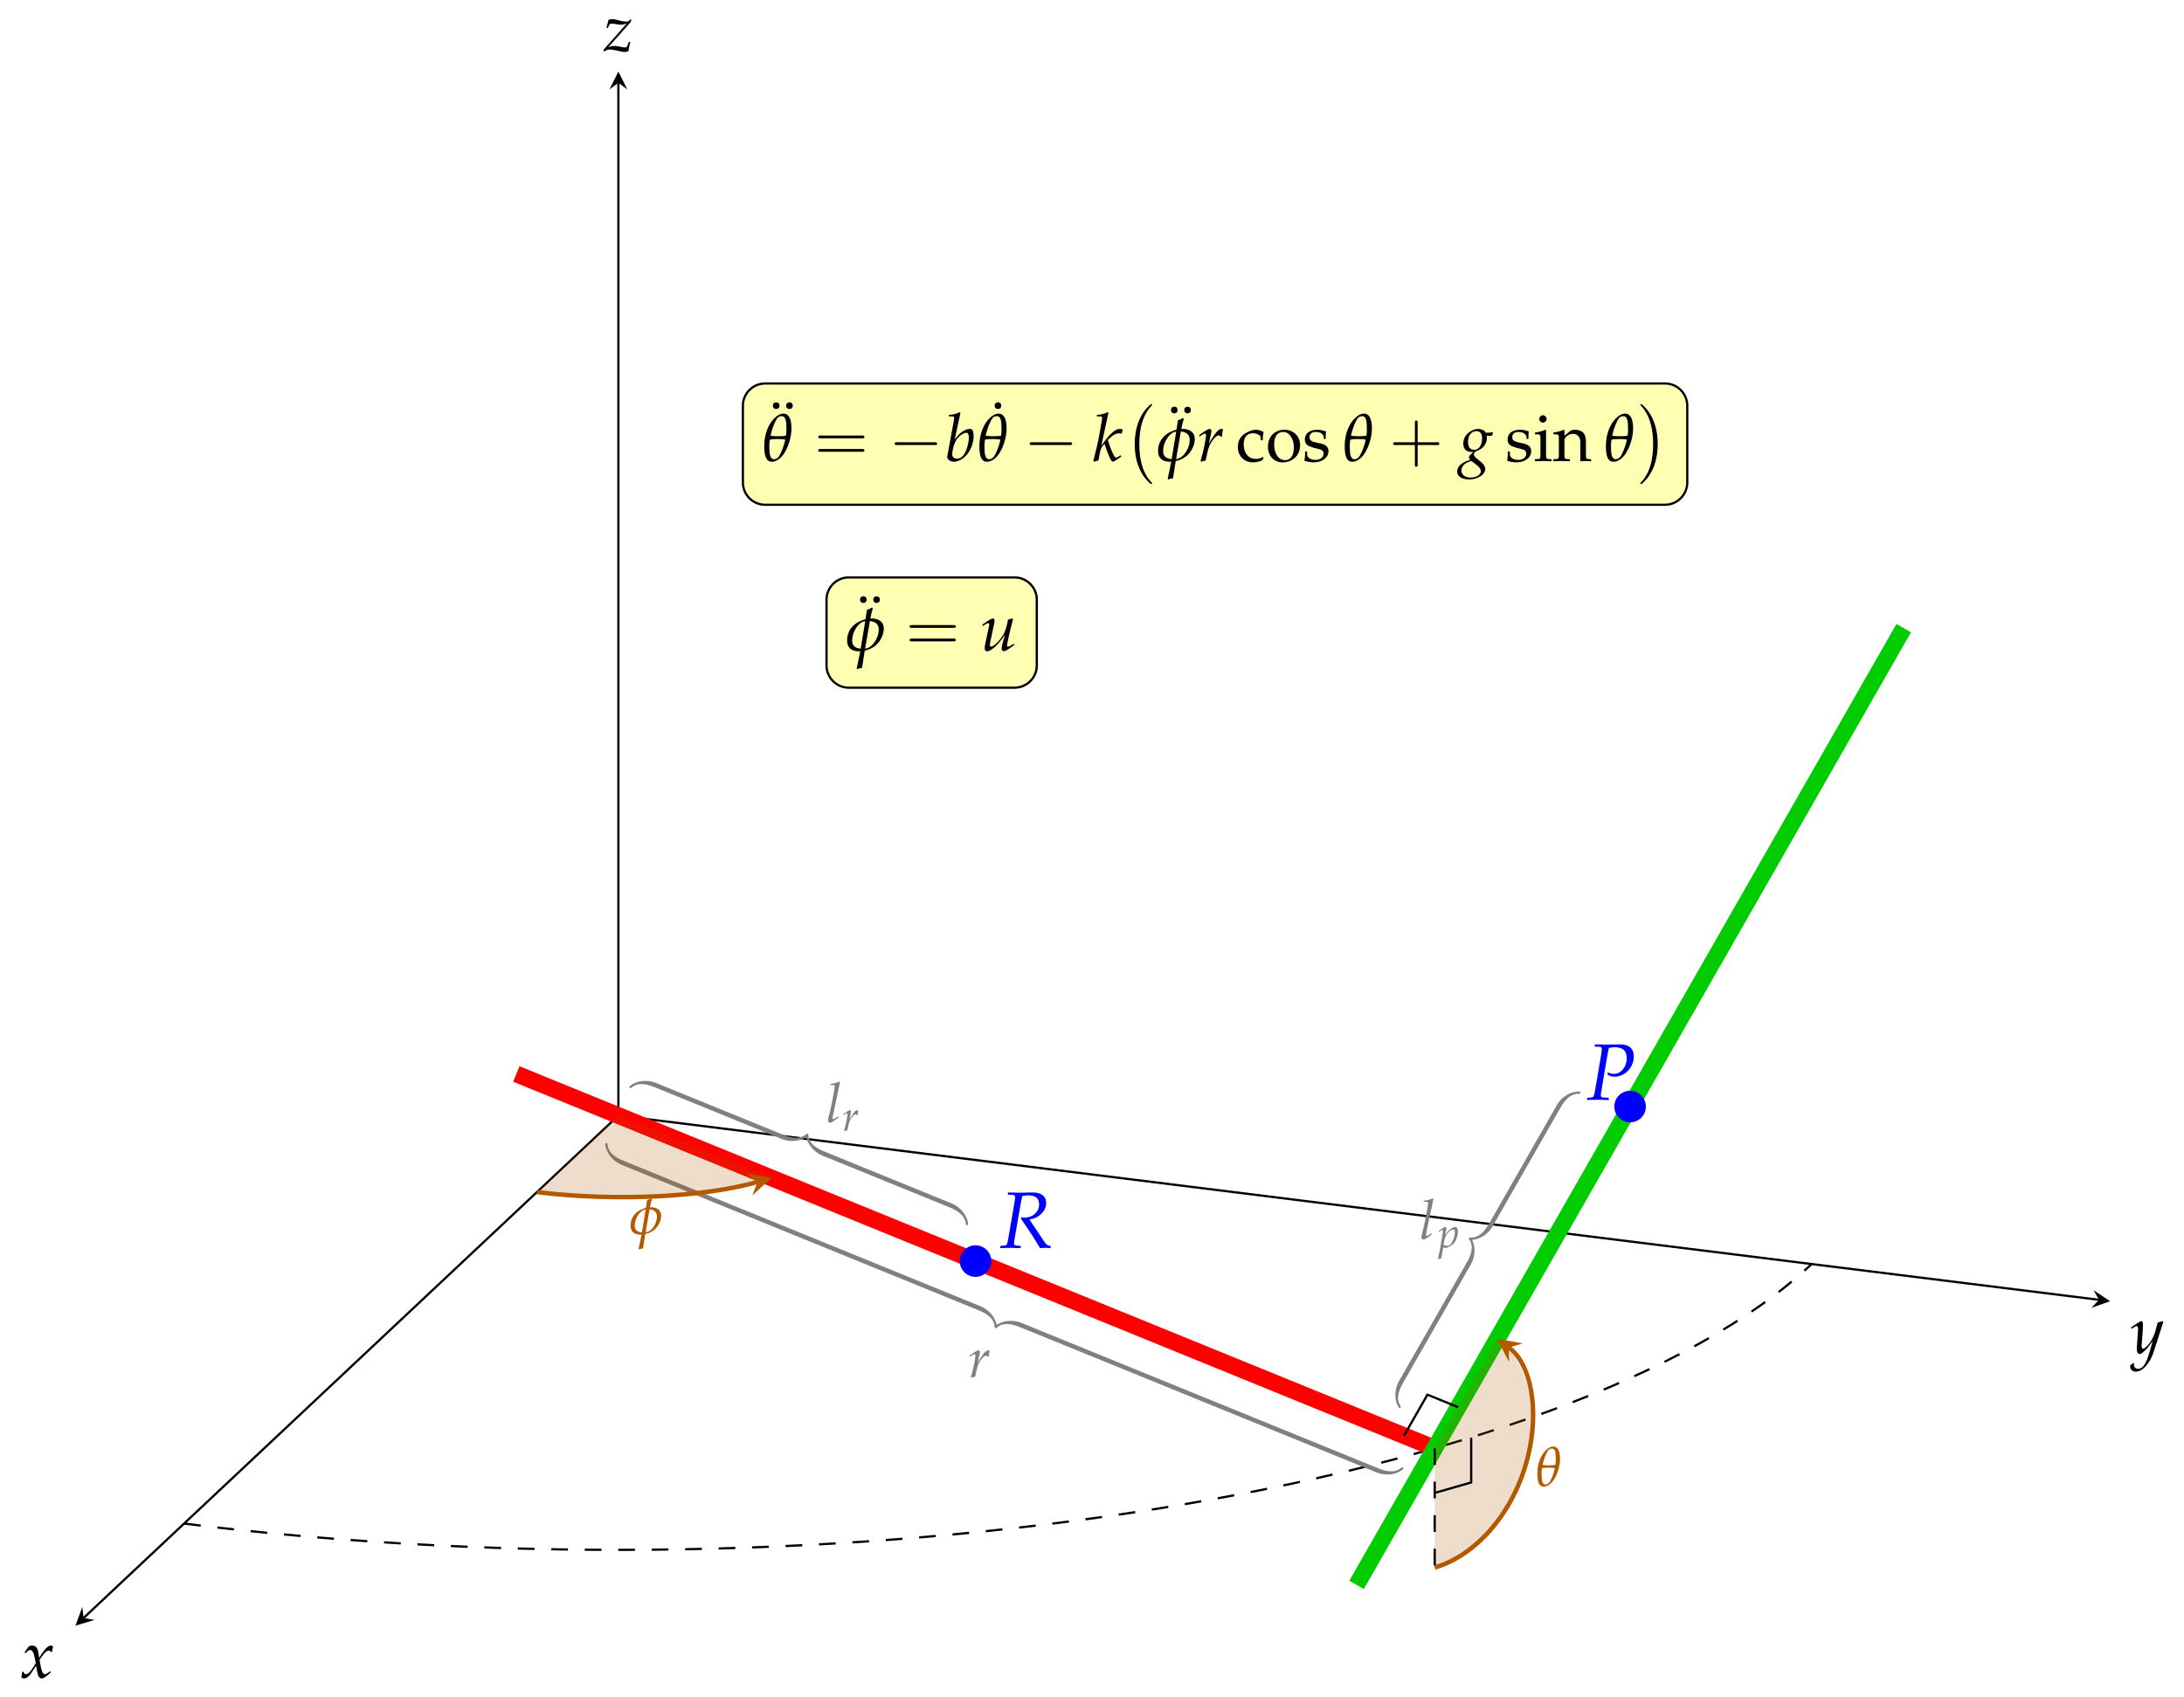<?xml version='1.0' encoding='UTF-8'?>
<!-- This file was generated by dvisvgm 3.0.3 -->
<svg version='1.1' xmlns='http://www.w3.org/2000/svg' xmlns:xlink='http://www.w3.org/1999/xlink' width='389.879pt' height='303.031pt' viewBox='-72 -72 389.879 303.031'>
<defs>
<use id='g35-99' xlink:href='#g3-99' transform='scale(.833)'/>
<use id='g35-105' xlink:href='#g3-105' transform='scale(.833)'/>
<use id='g35-110' xlink:href='#g3-110' transform='scale(.833)'/>
<use id='g35-111' xlink:href='#g3-111' transform='scale(.833)'/>
<use id='g35-115' xlink:href='#g3-115' transform='scale(.833)'/>
<path id='g20-0' d='M4.919 13.685C4.919 13.638 4.895 13.614 4.871 13.578C4.324 12.994 3.514 12.03 3.013 10.088C2.739 9.004 2.632 7.778 2.632 6.67C2.632 3.537 3.383 1.346 4.812-.202C4.919-.31 4.919-.333 4.919-.357C4.919-.476 4.824-.476 4.776-.476C4.597-.476 3.954 .238 3.799 .417C2.585 1.858 1.81 4.002 1.81 6.658C1.81 8.349 2.108 10.743 3.668 12.756C3.788 12.899 4.562 13.804 4.776 13.804C4.824 13.804 4.919 13.804 4.919 13.685Z'/>
<path id='g20-1' d='M3.633 6.67C3.633 4.979 3.335 2.585 1.775 .572C1.656 .429 .881-.476 .667-.476C.607-.476 .524-.453 .524-.357C.524-.31 .548-.274 .596-.238C1.167 .381 1.941 1.346 2.43 3.24C2.704 4.324 2.811 5.55 2.811 6.658C2.811 7.861 2.704 9.076 2.394 10.243C1.941 11.911 1.239 12.863 .631 13.53C.524 13.638 .524 13.661 .524 13.685C.524 13.78 .607 13.804 .667 13.804C.846 13.804 1.501 13.078 1.644 12.911C2.859 11.47 3.633 9.326 3.633 6.67Z'/>
<path id='g18-43' d='M5.076-2.854H8.539C8.712-2.854 8.948-2.854 8.948-3.103S8.712-3.351 8.539-3.351H5.076V-6.826C5.076-7 5.076-7.235 4.828-7.235S4.58-7 4.58-6.826V-3.351H1.105C.931-3.351 .695-3.351 .695-3.103S.931-2.854 1.105-2.854H4.58V.621C4.58 .794 4.58 1.03 4.828 1.03S5.076 .794 5.076 .621V-2.854Z'/>
<path id='g18-61' d='M8.526-4.058C8.712-4.058 8.948-4.058 8.948-4.307S8.712-4.555 8.539-4.555H1.105C.931-4.555 .695-4.555 .695-4.307S.931-4.058 1.117-4.058H8.526ZM8.539-1.651C8.712-1.651 8.948-1.651 8.948-1.899S8.712-2.147 8.526-2.147H1.117C.931-2.147 .695-2.147 .695-1.899S.931-1.651 1.105-1.651H8.539Z'/>
<path id='g26-0' d='M8.179-2.854C8.39-2.854 8.613-2.854 8.613-3.103S8.39-3.351 8.179-3.351H1.464C1.253-3.351 1.03-3.351 1.03-3.103S1.253-2.854 1.464-2.854H8.179Z'/>
<use id='g30-102' xlink:href='#g1-102' transform='scale(.833)'/>
<use id='g30-113' xlink:href='#g1-113' transform='scale(.833)'/>
<use id='g17-1' xlink:href='#g3-1' transform='scale(.833)'/>
<use id='g17-168' xlink:href='#g3-168' transform='scale(.833)'/>
<path id='g3-1' d='M1.801-9.104C1.358-9.104 1.072-8.819 1.072-8.39S1.358-7.675 1.787-7.675S2.501-7.961 2.501-8.39C2.501-8.804 2.215-9.104 1.801-9.104Z'/>
<path id='g3-99' d='M5.703-4.445C5.703-5.102 5.774-5.688 5.903-6.203C5.331-6.546 4.831-6.703 4.245-6.703C3.559-6.703 2.758-6.432 1.901-5.889C.9-5.26 .372-4.259 .372-3.001C.372-1.072 1.729 .286 3.645 .286C4.388 .286 5.46 .014 5.603-.2L5.903-.657L5.76-.872C5.231-.586 4.774-.457 4.259-.457C2.673-.457 1.629-1.687 1.629-3.573C1.629-5.102 2.344-5.96 3.63-5.96C4.259-5.96 4.945-5.674 5.203-5.317L5.303-4.445H5.703Z'/>
<path id='g3-105' d='M2.687-6.646L2.558-6.703C1.829-6.403 1.086-6.203 .329-6.117V-5.717H.858C1.429-5.717 1.486-5.617 1.486-4.674V-1.458C1.486-.557 1.444-.457 .958-.429L.3-.386V.043C1.729 0 1.729 0 2.087 0S2.444 0 3.873 .043V-.386L3.216-.429C2.73-.457 2.687-.557 2.687-1.458V-6.646ZM2.03-9.819C1.601-9.819 1.229-9.447 1.229-9.019C1.229-8.604 1.601-8.233 2.015-8.233S2.816-8.604 2.816-9.019C2.816-9.419 2.43-9.819 2.03-9.819Z'/>
<path id='g3-110' d='M5.86 .043C6.732 0 6.746 0 6.989 0C7.189 0 7.189 0 8.175 .043V-.386L7.589-.429C7.103-.457 7.061-.543 7.061-1.458V-4.216C7.061-5.889 6.274-6.703 4.674-6.703C4.145-6.703 3.845-6.603 3.545-6.346L2.458-5.403V-6.646L2.33-6.703C1.601-6.403 .858-6.203 .1-6.117V-5.717H.629C1.201-5.717 1.258-5.617 1.258-4.674V-1.458C1.258-.557 1.215-.457 .729-.429L.086-.386V.043C1.058 .014 1.444 0 1.858 0S2.658 .014 3.63 .043V-.386L2.987-.429C2.501-.457 2.458-.557 2.458-1.458V-4.488C2.458-5.131 3.402-5.831 4.273-5.831C5.231-5.831 5.86-5.117 5.86-4.016V.043Z'/>
<path id='g3-111' d='M3.988-6.703C1.901-6.703 .457-5.231 .457-3.101C.457-1.086 1.729 .286 3.573 .286C5.774 .286 7.346-1.243 7.346-3.387C7.346-5.317 5.946-6.703 3.988-6.703ZM3.73-6.232C5.045-6.232 6.017-4.802 6.017-2.859C6.017-1.215 5.288-.186 4.131-.186C2.73-.186 1.787-1.558 1.787-3.587C1.787-5.303 2.473-6.232 3.73-6.232Z'/>
<path id='g3-115' d='M.586-2.044C.586-1.058 .543-.629 .429-.057C1.172 .186 1.729 .286 2.387 .286C4.259 .286 5.588-.715 5.588-2.115C5.588-2.558 5.46-2.887 5.188-3.173C4.817-3.53 4.345-3.702 3.087-3.945C1.915-4.173 1.529-4.459 1.529-5.117C1.529-5.831 2.03-6.232 2.901-6.232C3.859-6.232 4.588-5.731 4.588-5.06V-4.731H4.988C5.002-5.56 5.017-5.903 5.06-6.346C4.302-6.603 3.788-6.703 3.202-6.703C1.544-6.703 .529-5.917 .529-4.631C.529-3.945 .843-3.459 1.501-3.159C1.887-2.987 2.644-2.758 3.616-2.544C4.259-2.401 4.531-2.101 4.531-1.558C4.531-.786 3.816-.243 2.801-.243C1.758-.243 1.015-.743 1.015-1.458V-2.044H.586Z'/>
<path id='g3-168' d='M.972-9.104C.529-9.104 .243-8.819 .243-8.39S.529-7.675 .958-7.675S1.672-7.961 1.672-8.39C1.672-8.804 1.386-9.104 .972-9.104ZM3.816-9.104C3.373-9.104 3.087-8.819 3.087-8.39S3.373-7.675 3.802-7.675S4.516-7.961 4.516-8.39C4.516-8.804 4.231-9.104 3.816-9.104Z'/>
<use id='g33-98' xlink:href='#g4-98' transform='scale(.833)'/>
<use id='g33-103' xlink:href='#g4-103' transform='scale(.833)'/>
<use id='g33-107' xlink:href='#g4-107' transform='scale(.833)'/>
<use id='g33-114' xlink:href='#g4-114' transform='scale(.833)'/>
<use id='g33-117' xlink:href='#g4-117' transform='scale(.833)'/>
<use id='g33-120' xlink:href='#g4-120' transform='scale(.833)'/>
<use id='g33-121' xlink:href='#g4-121' transform='scale(.833)'/>
<use id='g33-122' xlink:href='#g4-122' transform='scale(.833)'/>
<use id='g11-102' xlink:href='#g1-102' transform='scale(.694)'/>
<use id='g11-113' xlink:href='#g1-113' transform='scale(.694)'/>
<path id='g1-102' d='M5.603-9.233C5.317-9.062 4.931-8.89 4.488-8.718L4.202-6.732C3.759-6.617 3.33-6.46 2.887-6.246C1.186-5.417 .243-3.959 .243-2.172C.243-.643 1.143 .157 2.816 .157C2.901 .157 2.987 .157 3.073 .143C2.916 .986 2.673 2.172 2.415 3.33L2.301 3.859L2.401 3.945C2.701 3.845 2.987 3.773 3.445 3.702L4.031 .014C4.717-.143 5.388-.414 5.946-.786C7.218-1.629 8.118-3.259 8.118-4.731C8.118-6.074 7.118-6.889 5.488-6.889C5.403-6.889 5.317-6.889 5.231-6.875C5.403-7.804 5.546-8.39 5.76-9.019L5.603-9.233ZM7.032-4.516C7.032-3.13 6.232-1.615 5.231-.858C4.931-.643 4.545-.486 4.102-.414C4.131-.6 4.173-.772 4.188-.843L4.445-2.358C4.559-3.016 4.659-3.573 5.002-5.574L5.131-6.332C6.346-6.232 7.032-5.603 7.032-4.516ZM1.329-2.158C1.329-3.759 2.33-5.503 3.43-6.103C3.602-6.189 3.845-6.26 4.131-6.303L3.159-.4C1.858-.543 1.329-1.129 1.329-2.158Z'/>
<path id='g1-113' d='M4.531-10.162C3.916-10.162 3.287-9.862 2.63-9.219C1.358-8.004 .414-5.846 .414-3.216C.414-.943 .872 .157 2.072 .157C2.83 .157 3.716-.372 4.388-1.229C5.36-2.473 6.246-4.831 6.246-6.989C6.246-8.976 5.703-10.162 4.531-10.162ZM3.302-4.717C4.273-4.717 4.674-4.674 4.917-4.559C4.602-3.116 4.073-1.829 3.616-1.086C3.33-.643 2.944-.386 2.515-.386C1.658-.386 1.501-1.486 1.501-3.187C1.501-3.63 1.529-4.088 1.601-4.545C1.901-4.674 2.287-4.717 3.302-4.717ZM4.173-9.619C5.074-9.619 5.16-8.447 5.16-6.675C5.16-6.274 5.131-5.86 5.074-5.46C4.788-5.36 4.345-5.317 3.402-5.317C2.43-5.317 2.015-5.36 1.758-5.46C2.13-7.146 2.787-8.69 3.302-9.29C3.502-9.505 3.83-9.619 4.173-9.619Z'/>
<use id='g14-108' xlink:href='#g4-108' transform='scale(.694)'/>
<use id='g14-114' xlink:href='#g4-114' transform='scale(.694)'/>
<use id='g9-112' xlink:href='#g4-112' transform='scale(.528)'/>
<use id='g9-114' xlink:href='#g4-114' transform='scale(.528)'/>
<path id='g4-80' d='M1.501-9.49L2.287-9.462C2.63-9.447 2.787-9.333 2.787-9.076C2.787-8.876 2.73-8.433 2.658-7.99L1.601-1.787C1.358-.486 1.344-.443 .772-.4L.186-.357L.129 .043L.729 .029C1.315 .014 1.758 0 2.015 0C2.258 0 2.673 .014 3.244 .029L4.002 .043L4.045-.357L3.116-.4C2.744-.414 2.601-.529 2.601-.829C2.601-.958 2.616-1.058 2.658-1.329L3.83-8.29C3.83-8.304 3.888-8.59 3.959-8.861C3.973-8.933 4.016-9.076 4.059-9.262C4.574-9.347 4.802-9.376 5.074-9.376C6.532-9.376 7.232-8.747 7.232-7.418C7.232-5.874 6.203-4.617 4.945-4.617C4.631-4.617 4.345-4.688 3.816-4.888L3.845-4.445C4.374-4.188 4.659-4.116 5.074-4.116C6.918-4.116 8.49-5.789 8.49-7.732C8.49-9.176 7.589-9.933 5.889-9.89L3.916-9.848L2.301-9.876L1.544-9.89L1.501-9.49Z'/>
<path id='g4-82' d='M1.501-9.49L2.301-9.462C2.644-9.447 2.801-9.333 2.801-9.076C2.801-8.876 2.744-8.418 2.673-7.99L1.601-1.787C1.372-.486 1.344-.457 .772-.4L.186-.357L.129 .043L.729 .029C1.401 0 1.672 0 2.015 0L3.402 .043H3.773L3.816-.357L3.116-.4C2.73-.429 2.601-.543 2.601-.829C2.601-.958 2.616-1.086 2.658-1.329L3.873-8.29C3.873-8.318 3.945-8.604 4.002-8.861C4.031-8.976 4.059-9.076 4.102-9.262C4.516-9.347 4.802-9.376 5.188-9.376C6.432-9.376 7.089-8.819 7.089-7.761C7.089-6.403 5.974-5.403 4.488-5.403H3.859L3.816-5.245C5.731-2.458 6.174-1.772 7.246 .043L8.19 0H8.304H8.461C8.476 0 8.676 .014 8.947 .043H9.133V-.343C8.561-.414 8.404-.529 7.99-1.129L5.36-5.06C6.146-5.203 6.56-5.374 7.075-5.746C7.904-6.346 8.347-7.132 8.347-8.004C8.347-9.233 7.432-9.919 5.846-9.89L3.702-9.848C3.487-9.848 3.23-9.848 1.544-9.89L1.501-9.49Z'/>
<path id='g4-98' d='M3.359-10.319L3.187-10.476C2.444-10.105 1.93-9.976 .9-9.876L.843-9.576H1.529C1.872-9.576 2.015-9.476 2.015-9.233C2.015-9.133 2.001-8.976 1.987-8.89L.543-1.015C.529-.972 .529-.915 .529-.872C.529-.314 1.215 .157 2.001 .157C2.53 .157 3.259-.114 3.873-.557C5.245-1.529 6.189-3.487 6.189-5.374C6.189-5.917 6.06-6.475 5.889-6.689C5.789-6.818 5.603-6.889 5.388-6.889C5.045-6.889 4.617-6.775 4.216-6.575C3.487-6.189 3.016-5.76 2.13-4.631L3.359-10.319ZM4.602-6.06C4.974-6.06 5.16-5.731 5.16-5.031C5.16-4.116 4.859-2.887 4.431-1.958C3.959-.972 3.387-.515 2.616-.515C1.958-.515 1.601-.843 1.601-1.444C1.601-1.801 1.658-2.201 1.787-2.73C2.058-3.873 2.401-4.559 2.973-5.16C3.445-5.646 4.188-6.06 4.602-6.06Z'/>
<path id='g4-103' d='M5.789-5.431C6.031-5.403 6.146-5.403 6.274-5.403C6.517-5.403 6.66-5.417 6.989-5.46L7.118-6.103L7.075-6.189C6.675-6.089 6.389-6.06 5.617-6.06C5.388-6.432 5.245-6.56 4.888-6.703C4.588-6.818 4.231-6.889 3.93-6.889C3.344-6.889 2.63-6.617 2.001-6.146C1.201-5.546 .786-4.717 .786-3.702C.786-2.601 1.429-1.944 2.53-1.944C2.644-1.944 2.801-1.944 2.959-1.958L2.373-1.415C2.144-1.201 1.987-.943 1.987-.743C1.987-.6 2.087-.443 2.287-.272C1.201 .086 .758 .3 .229 .743C-.257 1.143-.529 1.701-.529 2.273C-.529 3.287 .472 3.945 2.03 3.945C3.873 3.945 5.488 2.916 5.488 1.729C5.488 1.215 5.188 .7 4.574 .2L3.716-.5C3.23-.886 3.044-1.158 3.044-1.429C3.044-1.558 3.13-1.701 3.344-1.972C3.387-2.03 3.402-2.044 3.43-2.087C4.831-2.43 5.846-3.616 5.846-4.888C5.846-5.017 5.831-5.145 5.803-5.36L5.789-5.431ZM3.616 .829C4.273 1.344 4.545 1.729 4.545 2.201C4.545 2.944 3.559 3.545 2.373 3.545C1.201 3.545 .386 2.944 .386 2.072C.386 1.529 .643 1.029 1.101 .643C1.472 .343 1.787 .2 2.515-.014L3.616 .829ZM3.573-6.403C4.402-6.403 4.817-5.889 4.817-4.874C4.817-3.402 4.131-2.401 3.13-2.401C2.258-2.401 1.801-2.987 1.801-4.116C1.801-5.474 2.53-6.403 3.573-6.403Z'/>
<path id='g4-107' d='M3.344-10.319L3.173-10.476C2.43-10.105 1.915-9.976 .886-9.876L.829-9.576H1.515C1.858-9.576 2.001-9.476 2.001-9.233C2.001-9.119 1.987-8.99 1.972-8.89L1.286-5.06C1.086-3.988 .858-3.001 .114-.014L.243 .129L1.201-.114L1.529-1.887C1.658-2.573 2.001-3.216 2.487-3.702C3.473-.843 3.93 .129 4.288 .129C4.474 .129 4.817-.057 5.445-.5L6.103-.958L5.989-1.229L5.374-.886C5.174-.772 5.074-.743 4.96-.743C4.817-.743 4.717-.829 4.588-1.072C4.088-1.987 3.773-2.758 3.216-4.516L3.416-4.717C4.288-5.588 4.945-5.946 5.66-5.946C5.774-5.946 5.931-5.917 6.174-5.86L6.417-6.76C6.16-6.846 5.903-6.889 5.731-6.889C4.788-6.889 3.602-5.789 1.815-3.287L3.344-10.319Z'/>
<path id='g4-108' d='M3.587-10.319L3.416-10.476C2.673-10.105 2.158-9.976 1.129-9.876L1.072-9.576H1.758C2.101-9.576 2.244-9.476 2.244-9.262C2.244-9.219 2.244-9.147 2.201-8.89L2.158-8.576C2.072-7.789 1.201-3.344 .986-2.63L.786-1.887C.6-1.172 .515-.743 .515-.443C.515-.086 .672 .129 .943 .129C1.315 .129 1.829-.172 3.23-1.215L3.087-1.472L2.716-1.229C2.301-.958 1.987-.8 1.844-.8C1.744-.8 1.658-.943 1.658-1.086C1.658-1.172 1.672-1.272 1.715-1.486L1.744-1.615L3.587-10.319Z'/>
<path id='g4-112' d='M1.644-.043L1.772 0C2.144 .114 2.358 .157 2.515 .157C3.316 .157 4.96-.886 5.574-1.787C6.16-2.658 6.646-4.231 6.646-5.303C6.646-6.26 6.317-6.889 5.803-6.889C5.203-6.889 4.445-6.517 3.702-5.846C3.116-5.345 2.83-4.974 2.315-4.131L2.658-5.831C2.701-6.074 2.73-6.289 2.73-6.46C2.73-6.732 2.616-6.889 2.415-6.889C2.115-6.889 1.572-6.589 .515-5.831L.114-5.546L.214-5.26L.672-5.56C1.072-5.817 1.229-5.889 1.358-5.889C1.501-5.889 1.601-5.76 1.601-5.56C1.601-5.445 1.572-5.16 1.544-5.017L.715-.114C.572 .743 .3 2.044 .014 3.33L-.1 3.859L0 3.945C.3 3.845 .586 3.773 1.043 3.702L1.644-.043ZM2.044-2.358C2.358-4.188 3.888-6.06 5.074-6.06C5.445-6.06 5.617-5.746 5.617-5.088C5.617-3.93 5.045-2.23 4.288-1.143C4.002-.729 3.545-.515 2.959-.515C2.515-.515 2.158-.615 1.787-.843L2.044-2.358Z'/>
<path id='g4-114' d='M5.26-5.217C5.303-5.76 5.374-6.217 5.488-6.803C5.331-6.875 5.274-6.889 5.203-6.889C4.759-6.889 4.316-6.546 3.802-5.817L3.416-5.26C2.859-4.459 2.687-4.159 2.458-3.659L2.573-4.245C2.63-4.574 2.744-5.145 2.83-5.46L2.916-5.831C2.973-6.074 3.001-6.26 3.001-6.432C3.001-6.718 2.887-6.889 2.673-6.889C2.373-6.889 1.829-6.589 .772-5.831L.372-5.546L.472-5.26L.929-5.56C1.329-5.817 1.486-5.889 1.615-5.889C1.758-5.889 1.858-5.76 1.858-5.574C1.858-4.745 1.243-1.801 .672 .029L.815 .129C1.029 .057 1.258 .014 1.586-.057L1.772-.086L2.144-1.801C2.401-2.987 2.73-3.745 3.359-4.559C3.845-5.188 4.231-5.488 4.545-5.488C4.759-5.488 4.902-5.417 5.06-5.217H5.26Z'/>
<path id='g4-117' d='M4.759-1.386C4.659-1.043 4.602-.657 4.602-.443C4.602-.086 4.759 .129 5.031 .129C5.403 .129 5.917-.172 7.318-1.215L7.175-1.472L6.803-1.229C6.46-1 6.089-.843 5.931-.843C5.817-.843 5.746-.943 5.746-1.086C5.746-1.201 5.774-1.358 5.817-1.572L5.831-1.658C6.16-3.216 6.603-5.117 7.032-6.76L6.932-6.889L5.96-6.646L5.817-5.917C5.603-4.802 5.245-3.83 4.802-3.159C3.959-1.858 2.844-.843 2.273-.843C2.158-.843 2.087-.972 2.087-1.215C2.087-1.415 2.115-1.601 2.187-1.958L3.001-5.831C3.044-6.06 3.073-6.26 3.073-6.446C3.073-6.718 2.944-6.889 2.744-6.889C2.458-6.889 1.915-6.589 .858-5.831L.457-5.546L.557-5.26L1.015-5.56C1.415-5.817 1.572-5.889 1.701-5.889S1.944-5.76 1.944-5.603C1.944-5.546 1.93-5.403 1.915-5.345L1.015-1.101C.986-.972 .958-.629 .958-.429C.958-.1 1.172 .157 1.458 .157C2.358 .157 4.088-1.444 5.288-3.416L4.759-1.386Z'/>
<path id='g4-120' d='M.3-1.258C.3-.972 .272-.786 .186-.329C.157-.157 .143-.114 .129-.014C.343 .1 .572 .157 .743 .157C1.215 .157 1.772-.257 2.215-.929L3.302-2.601L3.459-1.615C3.645-.4 3.973 .157 4.488 .157C4.802 .157 5.26-.086 5.717-.5L6.417-1.129L6.289-1.401C5.774-.972 5.417-.758 5.188-.758C4.974-.758 4.788-.9 4.645-1.186C4.516-1.458 4.359-1.987 4.288-2.401L4.031-3.845L4.531-4.545C5.203-5.474 5.588-5.803 6.031-5.803C6.26-5.803 6.432-5.688 6.503-5.474L6.703-5.531L6.918-6.746C6.746-6.846 6.617-6.889 6.489-6.889C5.917-6.889 5.345-6.374 4.459-5.06L3.93-4.273L3.845-4.96C3.673-6.374 3.287-6.889 2.444-6.889C2.072-6.889 1.758-6.775 1.629-6.589L.8-5.403L1.043-5.26C1.472-5.746 1.758-5.946 2.03-5.946C2.501-5.946 2.816-5.36 3.059-3.959L3.216-3.073L2.644-2.187C2.03-1.229 1.544-.772 1.143-.772C.929-.772 .772-.829 .743-.9L.586-1.301L.3-1.258Z'/>
<path id='g4-121' d='M-.1 2.573C-.114 2.673-.114 2.758-.114 2.83C-.114 3.445 .414 3.945 1.058 3.945C2.573 3.945 4.145 2.172 4.988-.472L7.003-6.76L6.846-6.889C6.432-6.732 6.103-6.646 5.789-6.617L5.288-4.731C5.117-4.059 4.617-3.016 4.145-2.315C3.645-1.586 2.944-.958 2.63-.958C2.458-.958 2.33-1.286 2.344-1.644L2.358-1.829L2.573-4.602C2.601-5.045 2.63-5.588 2.63-5.989C2.63-6.632 2.53-6.889 2.287-6.889C2.101-6.889 1.901-6.789 1.215-6.317L.043-5.517L.2-5.26L.915-5.688L.972-5.731C1.115-5.817 1.215-5.86 1.272-5.86C1.472-5.86 1.586-5.588 1.586-5.117C1.586-5.102 1.586-5.017 1.572-4.902L1.329-1.429L1.315-.858C1.315-.257 1.572 .157 1.93 .157C2.458 .157 3.659-1.058 4.731-2.673L4.031-.229C3.302 2.301 2.587 3.344 1.586 3.344C1.086 3.344 .7 2.959 .7 2.458C.7 2.387 .715 2.273 .729 2.144L.586 2.087L-.1 2.573Z'/>
<path id='g4-122' d='M-.014-.3L.114 .086C.529-.243 .915-.372 1.415-.372C1.772-.372 2.172-.3 2.916-.129C3.773 .086 4.216 .157 4.602 .157C4.774 .157 4.902 .129 5.317 .014C5.474-.872 5.588-1.358 5.746-2.03H5.431L5.117-1.172C5.031-.915 4.859-.815 4.559-.815C4.388-.815 4.159-.843 3.859-.915L3.602-.972C3.13-1.072 2.644-1.143 2.373-1.143C1.915-1.143 1.529-1.058 1.015-.843L5.86-6.303L5.946-6.76L5.817-6.889L5.488-6.56C5.345-6.417 5.203-6.36 5.002-6.36C4.516-6.36 3.773-6.475 3.087-6.66L2.83-6.732C2.43-6.832 2.144-6.889 1.944-6.889C1.701-6.889 1.415-6.846 1.072-6.746L.615-5.002H.915L1.344-5.831C1.586-5.889 1.715-5.903 1.901-5.903C2.101-5.903 2.258-5.889 2.544-5.831C3.03-5.731 3.402-5.688 3.702-5.688C4.216-5.688 4.559-5.774 5.031-6.017L-.014-.3Z'/>
</defs>
<g id='page1'>
<rect x='-72' y='-72' width='389.879' height='303.031' fill='#fff'/>
<g stroke-miterlimit='10' transform='translate(38.392,127.193)scale(0.996,-0.996)'>
<g fill='#000' stroke='#000'>
<g stroke-width='0.4'>
<path d='M0 0L-95.858-90.076' fill='none'/>
<g transform='matrix(-0.729,-0.685,0.685,-0.729,-95.858,-90.076)'>
<path d='M2 0L-1.2 1.6L0 0L-1.2-1.6' stroke='none'/>
</g>
<g transform='translate(-107.473,-100.781)'>
<g stroke='none' transform='scale(-1.004,1.004)translate(38.392,127.193)scale(-1,-1)'>
<g fill='#000'>
<g stroke='none'>
<use x='38.744' y='127.193' xlink:href='#g33-120'/>
</g>
</g>
</g>
</g>
<path d='M0 0L265.385-33.035' fill='none'/>
<g transform='matrix(0.992,-0.123,0.123,0.992,265.385,-33.035)'>
<path d='M2 0L-1.2 1.6L0 0L-1.2-1.6' stroke='none'/>
</g>
<g transform='translate(270.903,-42.617)'>
<g stroke='none' transform='scale(-1.004,1.004)translate(38.392,127.193)scale(-1,-1)'>
<g fill='#000'>
<g stroke='none'>
<use x='38.541' y='127.193' xlink:href='#g33-121'/>
</g>
</g>
</g>
</g>
<path d='M0 0V185.158' fill='none'/>
<g transform='matrix(0.0,1.0,-1.0,0.0,0.0,185.158)'>
<path d='M2 0L-1.2 1.6L0 0L-1.2-1.6' stroke='none'/>
</g>
<g transform='translate(-2.814,190.805)'>
<g stroke='none' transform='scale(-1.004,1.004)translate(38.392,127.193)scale(-1,-1)'>
<g fill='#000'>
<g stroke='none'>
<use x='38.541' y='127.193' xlink:href='#g33-122'/>
</g>
</g>
</g>
</g>
<g stroke-dasharray='3.0,3.0' stroke-dashoffset='0.0'>
<path d='M-77.841-73.146C40.275-87.849 170.875-67.02 213.866-26.622' fill='none'/>
</g>
<g stroke-width='0.8'>
<g fill='#808080'>
<path d='M2.299 4.969C3.307 5.854 4.623 5.847 6.475 5.092C6.964 4.892 7.266 5.633 6.777 5.833C4.925 6.587 3.044 6.155 2.035 5.27C1.837 5.096 2.1 4.795 2.299 4.969' stroke='none'/>
<g fill='#808080'>
<path d='M33.699-3.316C32.691-4.2 31.375-4.193 29.523-3.438C29.035-3.239 28.733-3.979 29.222-4.179C31.074-4.933 32.955-4.501 33.963-3.616C34.162-3.442 33.898-3.141 33.699-3.316' stroke='none'/>
<g stroke='#808080'>
<path d='M6.626 5.462L29.372-3.808' fill='none'/>
</g>
</g>
</g>
</g>
<g stroke-width='0.8'>
<g fill='#808080'>
<path d='M33.632-3.481C33.735-4.819 34.778-6.443 36.63-7.198C37.119-7.397 37.42-6.656 36.932-6.457C35.08-5.702 34.133-4.788 34.031-3.451C34.011-3.187 33.612-3.218 33.632-3.481' stroke='none'/>
<g fill='#808080'>
<path d='M62.676-19.444C62.573-18.107 61.53-16.482 59.678-15.727C59.189-15.528 58.887-16.269 59.376-16.468C61.228-17.223 62.174-18.137 62.277-19.475C62.297-19.738 62.696-19.707 62.676-19.444' stroke='none'/>
<g stroke='#808080'>
<path d='M36.781-6.827L59.527-16.098' fill='none'/>
</g>
</g>
</g>
</g>
<g stroke-width='0.8'>
<path d='' fill='none'/>
</g>
<g fill='#808080' stroke='#808080'>
<path d='M40.409 1.657' fill='none'/>
<g transform='translate(37.096,-1.197)'>
<g stroke='none' transform='scale(-1.004,1.004)translate(38.392,127.193)scale(-1,-1)'>
<g fill='#808080'>
<g stroke='none'>
<g fill='#808080'>
<use x='38.516' y='127.193' xlink:href='#g14-108'/>
<use x='41.379' y='128.687' xlink:href='#g9-114'/>
</g>
</g>
</g>
</g>
</g>
</g>
<g stroke-width='0.8'>
<g fill='#808080'>
<path d='M140.356-63.11C139.348-63.995 138.033-63.988 136.18-63.233C135.692-63.033 135.39-63.774 135.879-63.974C137.731-64.728 139.612-64.296 140.62-63.411C140.819-63.237 140.555-62.936 140.356-63.11' stroke='none'/>
<g fill='#808080'>
<path d='M67.788-38.047C68.796-37.163 70.112-37.17 71.964-37.925C72.453-38.124 72.755-37.384 72.266-37.184C70.414-36.429 68.532-36.862 67.524-37.747C67.325-37.921 67.589-38.222 67.788-38.047' stroke='none'/>
<g stroke='#808080'>
<path d='M136.03-63.603L72.115-37.555' fill='none'/>
</g>
</g>
</g>
</g>
<g stroke-width='0.8'>
<g fill='#808080'>
<path d='M67.855-37.882C67.753-36.544 66.71-34.92 64.858-34.165C64.369-33.966 64.067-34.707 64.556-34.906C66.408-35.661 67.354-36.575 67.456-37.912C67.477-38.176 67.875-38.145 67.855-37.882' stroke='none'/>
<g fill='#808080'>
<path d='M-2.357-5.141C-2.254-6.478-1.211-8.103 .641-8.857C1.13-9.057 1.432-8.316 .943-8.117C-.909-7.362-1.855-6.448-1.958-5.11C-1.978-4.847-2.377-4.877-2.357-5.141' stroke='none'/>
<g stroke='#808080'>
<path d='M64.707-34.535L.792-8.487' fill='none'/>
</g>
</g>
</g>
</g>
<g stroke-width='0.8'>
<path d='' fill='none'/>
</g>
<g fill='#808080' stroke='#808080'>
<path d='M64.75-44.516' fill='none'/>
<g transform='translate(62.68,-46.886)'>
<g stroke='none' transform='scale(-1.004,1.004)translate(38.392,127.193)scale(-1,-1)'>
<g fill='#808080'>
<g stroke='none'>
<g fill='#808080'>
<use x='38.416' y='127.193' xlink:href='#g14-114'/>
</g>
</g>
</g>
</g>
</g>
</g>
<g stroke-width='0.8'>
<g fill='#808080'>
<path d='M140.2-52.111C139.456-50.995 139.638-49.692 140.63-47.956C140.892-47.497 140.198-47.1 139.936-47.559C138.943-49.295 139.124-51.217 139.867-52.333C140.014-52.553 140.347-52.331 140.2-52.111' stroke='none'/>
<g fill='#808080'>
<path d='M152.497-22.187C153.241-23.303 153.06-24.606 152.067-26.343C151.805-26.801 152.499-27.198 152.762-26.74C153.754-25.003 153.574-23.082 152.83-21.965C152.684-21.745 152.351-21.967 152.497-22.187' stroke='none'/>
<g stroke='#808080'>
<path d='M140.283-47.757L152.414-26.541' fill='none'/>
</g>
</g>
</g>
</g>
<g stroke-width='0.8'>
<g fill='#808080'>
<path d='M152.652-22.276C153.992-22.351 155.74-21.531 156.732-19.795C156.994-19.337 156.3-18.94 156.038-19.398C155.045-21.134 154.014-21.951 152.675-21.876C152.411-21.862 152.389-22.261 152.652-22.276' stroke='none'/>
<g fill='#808080'>
<path d='M172.249 4.299C170.909 4.374 169.162 3.554 168.169 1.818C167.907 1.36 168.601 .963 168.863 1.421C169.856 3.157 170.887 3.974 172.227 3.9C172.49 3.885 172.513 4.284 172.249 4.299' stroke='none'/>
<g stroke='#808080'>
<path d='M156.385-19.596L168.516 1.62' fill='none'/>
</g>
</g>
</g>
</g>
<g stroke-width='0.8'>
<path d='' fill='none'/>
</g>
<g fill='#808080' stroke='#808080'>
<path d='M147.4-20.299' fill='none'/>
<g transform='translate(143.456,-22.138)'>
<g stroke='none' transform='scale(-1.004,1.004)translate(38.392,127.193)scale(-1,-1)'>
<g fill='#808080'>
<g stroke='none'>
<g fill='#808080'>
<use x='38.516' y='127.193' xlink:href='#g14-108'/>
<use x='41.871' y='128.687' xlink:href='#g9-112'/>
</g>
</g>
</g>
</g>
</g>
</g>
<g stroke-width='3.0'>
<g fill='#f00' stroke='#f00'>
<path d='M-18.29 7.454L146.314-59.632' fill='none'/>
</g>
</g>
<g fill='#00f' stroke='#00f'>
<g fill='#00f' stroke='#00f'>
<path d='M66.839-26.088C66.839-24.526 65.573-23.26 64.01-23.26S61.182-24.526 61.182-26.088S62.448-28.917 64.01-28.917S66.839-27.65 66.839-26.088ZM64.01-26.088' stroke='none'/>
</g>
<g transform='translate(64.01,-26.088)'>
<g stroke='none' transform='scale(-1.004,1.004)translate(38.392,127.193)scale(-1,-1)'>
<g fill='#00f'>
<g stroke='none'/>
</g>
</g>
</g>
</g>
<g fill='#00f' stroke='#00f'>
<path d='M72.952-18.769' fill='none'/>
<g transform='translate(67.826,-23.716)'>
<g stroke='none' transform='scale(-1.004,1.004)translate(38.392,127.193)scale(-1,-1)'>
<g fill='#00f'>
<g stroke='none'>
<g fill='#00f'>
<use x='38.858' y='127.193' xlink:href='#g4-82'/>
</g>
</g>
</g>
</g>
</g>
</g>
<g stroke-width='3.0'>
<g fill='#0c0' stroke='#0c0'>
<path d='M132.303-84.136L230.373 87.384' fill='none'/>
</g>
</g>
<g fill='#00f' stroke='#00f'>
<g fill='#00f' stroke='#00f'>
<path d='M184.162 1.615C184.162 3.177 182.895 4.444 181.333 4.444C179.771 4.444 178.504 3.177 178.504 1.615S179.771-1.214 181.333-1.214C182.895-1.214 184.162 .053 184.162 1.615ZM181.333 1.615' stroke='none'/>
</g>
<g transform='translate(181.333,1.615)'>
<g stroke='none' transform='scale(-1.004,1.004)translate(38.392,127.193)scale(-1,-1)'>
<g fill='#00f'>
<g stroke='none'/>
</g>
</g>
</g>
</g>
<g fill='#00f' stroke='#00f'>
<path d='M177.725 7.781' fill='none'/>
<g transform='translate(173.002,2.835)'>
<g stroke='none' transform='scale(-1.004,1.004)translate(38.392,127.193)scale(-1,-1)'>
<g fill='#00f'>
<g stroke='none'>
<g fill='#00f'>
<use x='38.858' y='127.193' xlink:href='#g4-80'/>
</g>
</g>
</g>
</g>
</g>
</g>
<g stroke-width='0.8'>
<g fill='#b35900' stroke='#b35900'>
<path d='M159.608-41.582C164.896-45.508 165.858-58.722 159.669-69.546C156.357-75.339 151.467-79.54 146.314-81.019' fill='none'/>
<g transform='matrix(-0.803,0.596,-0.596,-0.803,159.608,-41.582)'>
<path d='M2.6 0L-1.56 2.08L0 0L-1.56-2.08' stroke='none'/>
</g>
</g>
</g>
<g fill='#b35900' stroke='#b35900'>
<g stroke-opacity='0.2'>
<g fill-opacity='0.2'>
<path d='M146.314-59.632L157.52-40.033C164.896-45.508 165.858-58.722 159.669-69.546C156.357-75.339 151.467-79.54 146.314-81.019' stroke='none'/>
</g>
</g>
</g>
<g stroke-dasharray='3.0,3.0' stroke-dashoffset='0.0'>
<path d='M146.314-59.632L146.314-81.017' fill='none'/>
</g>
<g fill='#b35900' stroke='#b35900'>
<path d='M166.79-62.899' fill='none'/>
<g transform='translate(164.295,-66.409)'>
<g stroke='none' transform='scale(-1.004,1.004)translate(38.392,127.193)scale(-1,-1)'>
<g fill='#b35900'>
<g stroke='none'>
<g fill='#b35900'>
<use x='38.516' y='127.193' xlink:href='#g11-113'/>
</g>
</g>
</g>
</g>
</g>
</g>
<path d='M140.807-57.388L145.009-50.038L150.495-52.274' fill='none'/>
<path d='M146.312-67.65L152.85-65.773L152.85-57.759' fill='none'/>
<g stroke-width='0.8'>
<g fill='#b35900' stroke='#b35900'>
<path d='M-14.597-13.716C-.271-15.5 15.754-14.533 24.934-11.899' fill='none'/>
<g transform='matrix(0.961,0.276,-0.276,0.961,24.934,-11.899)'>
<path d='M2.6 0L-1.56 2.08L0 0L-1.56-2.08' stroke='none'/>
</g>
</g>
</g>
<g stroke-opacity='0.2'>
<g fill-opacity='0.2'>
<g fill='#b35900' stroke='#b35900'>
<path d='M0 0L-14.597-13.716C-.271-15.5 15.754-14.533 27.433-11.181' stroke='none'/>
</g>
</g>
</g>
<g fill='#b35900' stroke='#b35900'>
<path d='M4.958-19.388' fill='none'/>
<g transform='translate(1.888,-21.236)'>
<g stroke='none' transform='scale(-1.004,1.004)translate(38.392,127.193)scale(-1,-1)'>
<g fill='#b35900'>
<g stroke='none'>
<g fill='#b35900'>
<use x='38.516' y='127.193' xlink:href='#g11-102'/>
</g>
</g>
</g>
</g>
</g>
</g>
<path d='M106.946 120.372' fill='none'/>
<g fill='#ffffb3'>
<g fill='#ffffb3'>
<path d='M187.578 131.246H26.314C24.105 131.246 22.314 129.455 22.314 127.246V113.499C22.314 111.289 24.105 109.499 26.314 109.499H187.578C189.787 109.499 191.578 111.289 191.578 113.499V127.246C191.578 129.455 189.787 131.246 187.578 131.246ZM22.314 109.499'/>
</g>
<g transform='translate(25.647,117.341)'>
<g stroke='none' transform='scale(-1.004,1.004)translate(38.392,127.193)scale(-1,-1)'>
<g fill='#000'>
<g stroke='none'>
<use x='40.221' y='124.294' xlink:href='#g17-168'/>
<use x='38.541' y='127.193' xlink:href='#g30-113'/>
<use x='47.827' y='127.193' xlink:href='#g18-61'/>
<use x='61.131' y='127.193' xlink:href='#g26-0'/>
<use x='71.113' y='127.193' xlink:href='#g33-98'/>
<use x='79.123' y='124.294' xlink:href='#g17-1'/>
<use x='76.947' y='127.193' xlink:href='#g30-113'/>
<use x='85.237' y='127.193' xlink:href='#g26-0'/>
<use x='97.544' y='127.193' xlink:href='#g33-107'/>
<use x='103.211' y='117.503' xlink:href='#g20-0'/>
<use x='111.293' y='125.077' xlink:href='#g17-168'/>
<use x='108.985' y='127.193' xlink:href='#g30-102'/>
<use x='116.206' y='127.193' xlink:href='#g33-114'/>
<use x='123.118' y='127.193' xlink:href='#g35-99'/>
<use x='128.426' y='127.193' xlink:href='#g35-111'/>
<use x='134.953' y='127.193' xlink:href='#g35-115'/>
<use x='142.164' y='127.193' xlink:href='#g30-113'/>
<use x='150.455' y='127.193' xlink:href='#g18-43'/>
<use x='163.025' y='127.193' xlink:href='#g33-103'/>
<use x='171.144' y='127.193' xlink:href='#g35-115'/>
<use x='176.213' y='127.193' xlink:href='#g35-105'/>
<use x='179.692' y='127.193' xlink:href='#g35-110'/>
<use x='188.792' y='127.193' xlink:href='#g30-113'/>
<use x='194.757' y='117.503' xlink:href='#g20-1'/>
</g>
</g>
</g>
</g>
</g>
<path d='M56.149 86.591' fill='none'/>
<g fill='#ffffb3'>
<g fill='#ffffb3'>
<path d='M70.995 96.476H41.303C39.094 96.476 37.303 94.686 37.303 92.476V80.707C37.303 78.497 39.094 76.707 41.303 76.707H70.995C73.205 76.707 74.995 78.497 74.995 80.707V92.476C74.995 94.686 73.205 96.476 70.995 96.476ZM37.303 76.707'/>
</g>
<g transform='translate(40.636,83.357)'>
<g stroke='none' transform='scale(-1.004,1.004)translate(38.392,127.193)scale(-1,-1)'>
<g fill='#000'>
<g stroke='none'>
<use x='40.848' y='125.077' xlink:href='#g17-168'/>
<use x='38.541' y='127.193' xlink:href='#g30-102'/>
<use x='49.202' y='127.193' xlink:href='#g18-61'/>
<use x='62.505' y='127.193' xlink:href='#g33-117'/>
</g>
</g>
</g>
</g>
</g>
</g>
</g>
</g>
</g>
</svg>